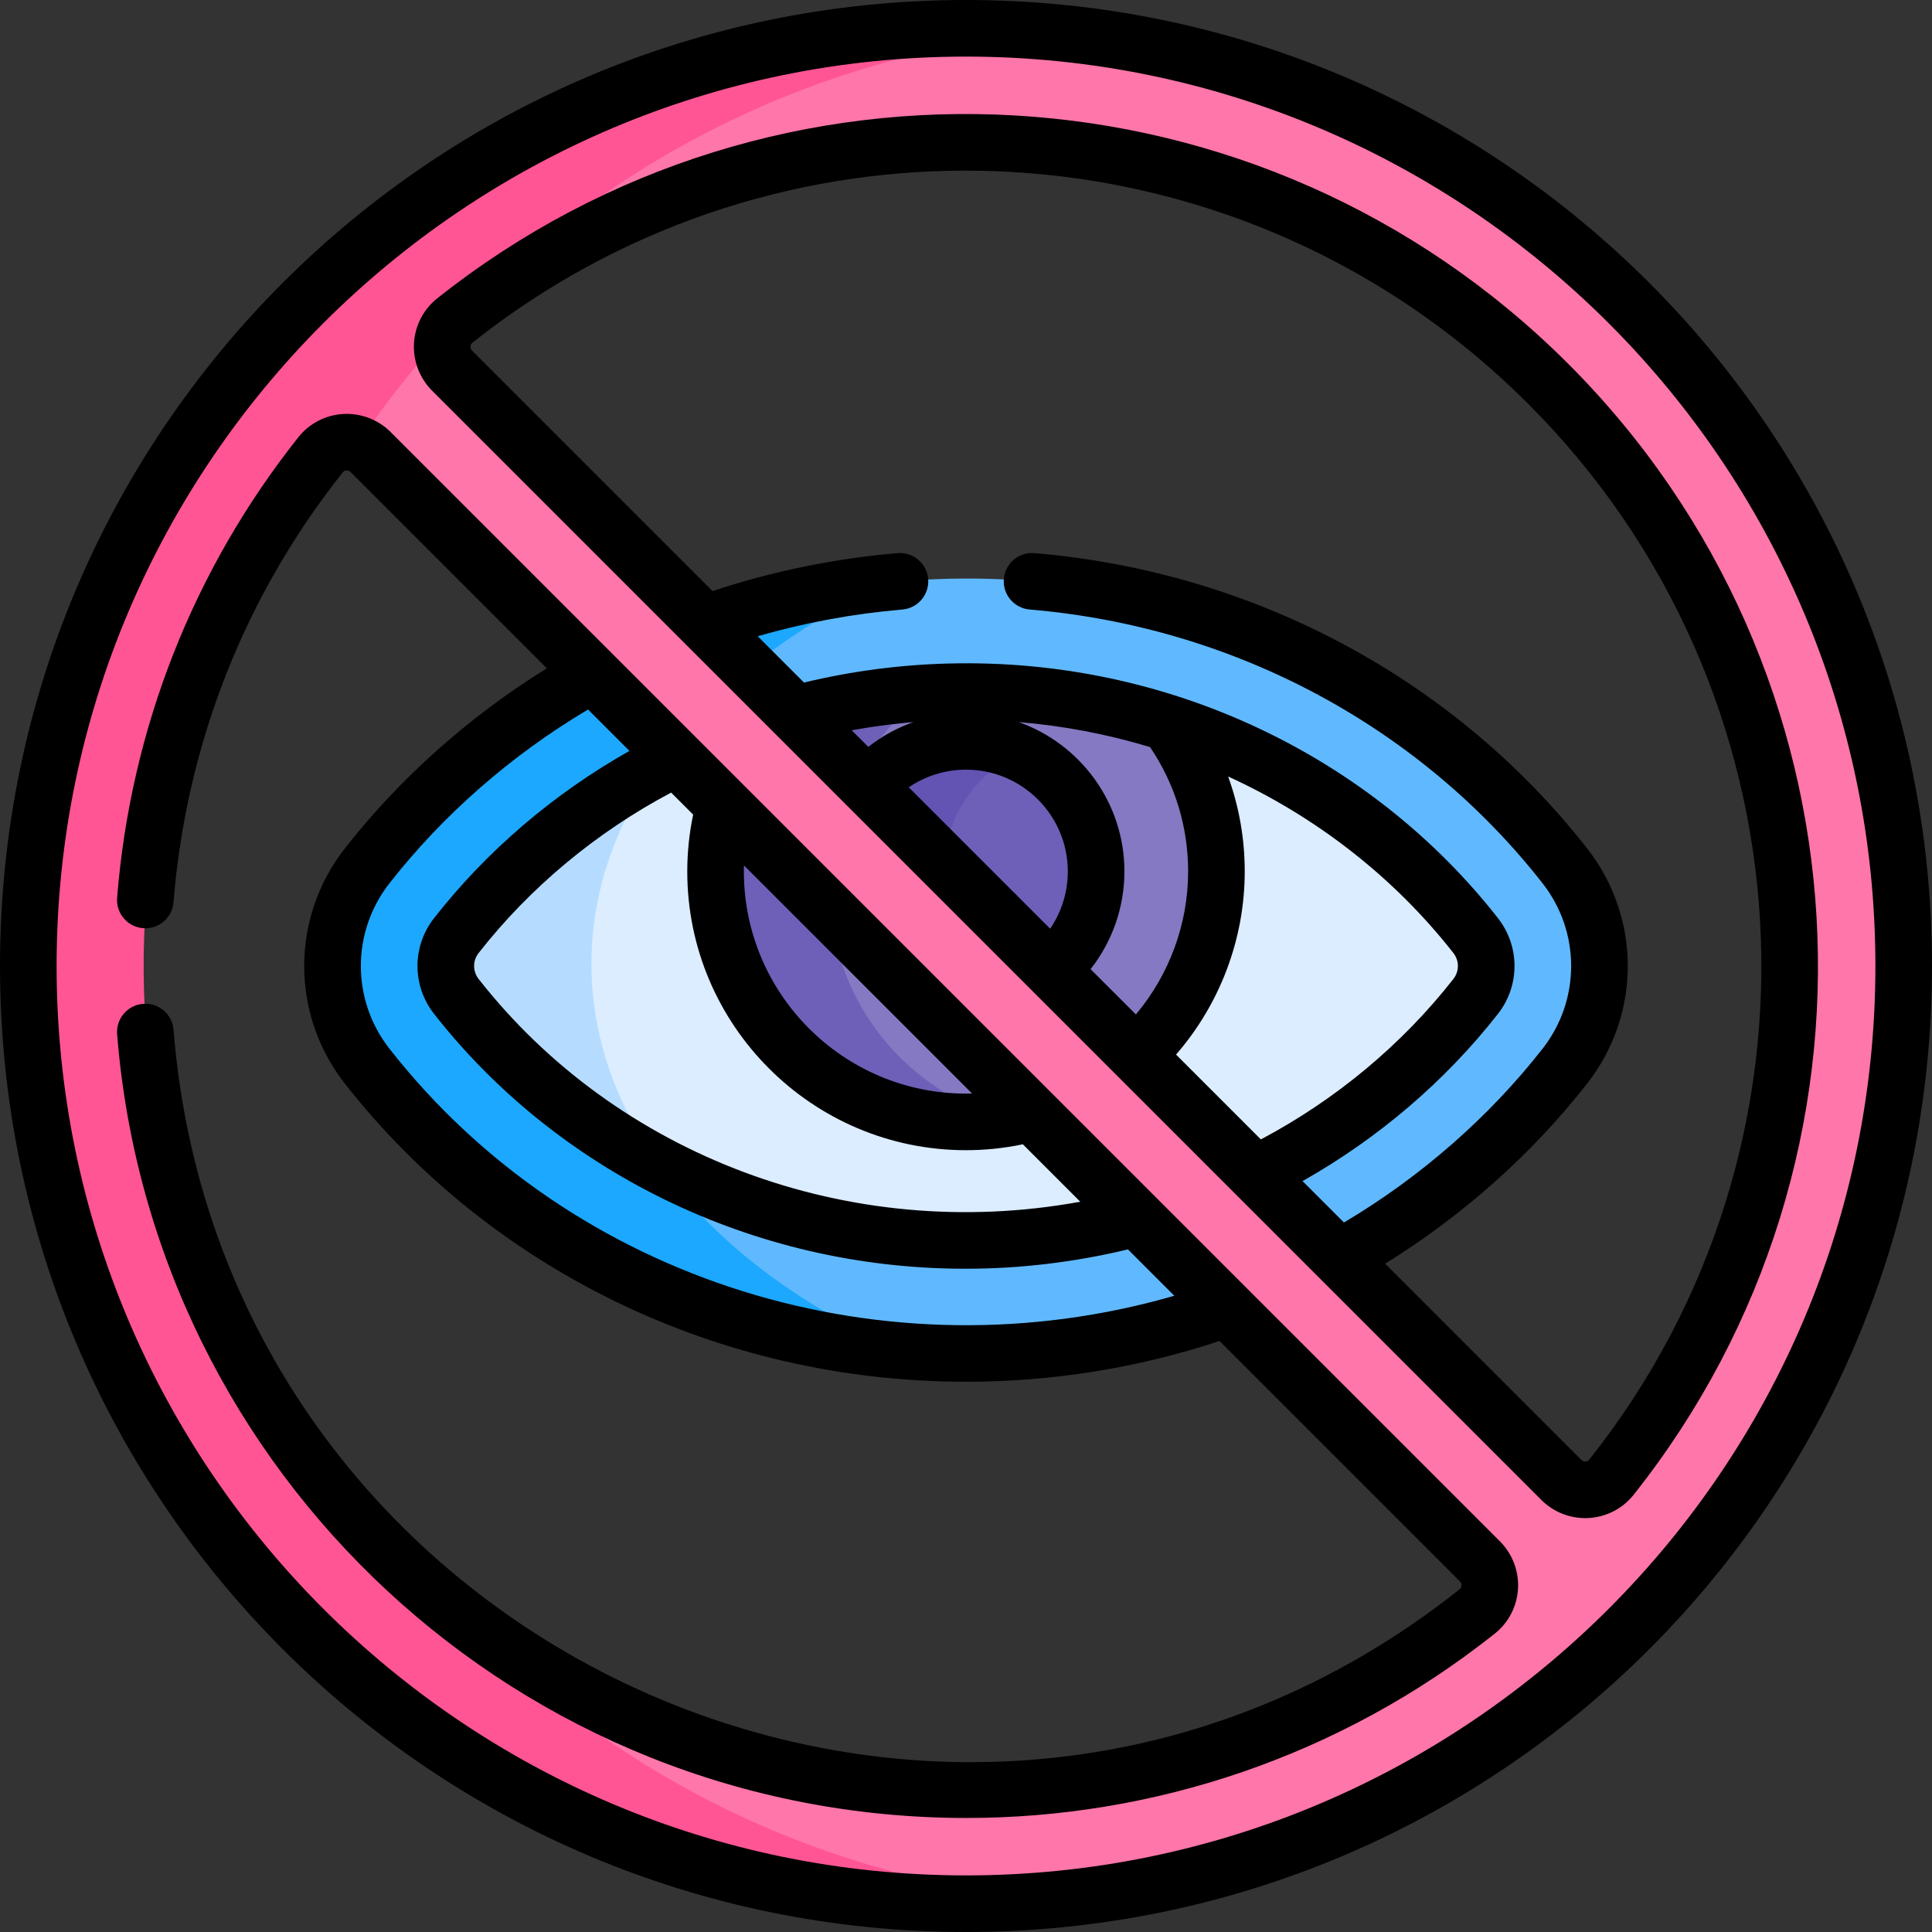 <svg id="Capa_1" enable-background="new 0 0 512.002 512.002" height="512" viewBox="0 0 512.002 512.002" width="512" xmlns="http://www.w3.org/2000/svg"><rect x="0" y="0" width="512.002" height="512.002" fill="#333333" stroke="none"/><g><g><path d="m179.712 194.196c-15.124 17.991-23.778 38.855-23.778 61.104 0 42.819 32.056 80.5 80.619 102.447 29.912 2.854 60.357-.803 88.88-10.988v-7.045z" fill="#60b9fe"/><path d="m156.735 255.426c0-22.067 8.594-42.759 23.613-60.595l-16.186-16.164h-6.82c-23.168 12.833-43.703 30.243-59.792 50.798-12.229 15.624-12.229 37.447-.001 53.071 18.116 23.145 41.86 42.315 68.664 55.438 22.965 11.243 47.701 17.899 72.763 19.993-49.442-21.566-82.241-59.43-82.241-102.541z" fill="#1ca8ff"/><path d="m414.958 229.466c-18.116-23.146-41.86-42.316-68.664-55.439-34.966-17.118-74.032-23.61-112.113-19.526-14.517 6.789-27.544 14.949-38.702 24.212l152.933 154.622h6.753c23.168-12.834 43.704-30.243 59.793-50.799 12.228-15.624 12.228-37.446 0-53.07z" fill="#60b9fe"/><path d="m235.732 154.336c-16.53 1.647-32.889 5.276-48.658 10.907v4.972l8.911 9.009c11.315-9.608 24.719-18.013 39.747-24.888z" fill="#1ca8ff"/><path d="m183.829 200.894h-4.26c-.054.026-.109.051-.164.077-2.534 1.241-5.031 2.555-7.497 3.92-10.023 15.44-15.616 32.526-15.616 50.511 0 18.713 6.049 36.454 16.85 52.378 2.067 1.122 4.15 2.215 6.263 3.25 37.932 18.57 81.673 22.494 122.077 11.777v-3.759z" fill="#dbedff"/><path d="m156.735 255.426c0-18.327 5.938-35.701 16.55-51.283-20.244 10.96-38.165 25.995-52.111 43.813-3.708 4.737-3.708 11.353-.001 16.089 14.241 18.194 32.621 33.493 53.39 44.507-11.416-16.049-17.828-34.074-17.828-53.126z" fill="#b5dcff"/><path d="m391.333 247.956c-15.338-19.596-35.474-35.843-58.23-46.985-7.601-3.721-15.437-6.844-23.431-9.388l-1.177 2.799h-92.283v6.513l109.221 110.214 7.43-.075.075.075c.054-.027.11-.051.164-.077 22.757-11.142 42.893-27.389 58.23-46.985 3.709-4.738 3.709-11.354.001-16.091z" fill="#dbedff"/><path d="m272.496 289.715-52.106-52h-1.214c1.288 27.907 20.187 51.191 45.852 59.016 2.944-.393 5.827-.977 8.638-1.74z" fill="#8479c2"/><path d="m219.8 237.126-23.638-23.59h-3.952c-1.507 5.55-2.324 11.384-2.324 17.412 0 36.654 29.713 66.367 66.367 66.367 3.429 0 6.793-.273 10.08-.779-26.217-7.39-45.594-31.058-46.533-59.41z" fill="#6e60b8"/><path d="m309.675 191.575c-20.905-6.658-42.899-9.265-64.671-7.879-8.408 6.399-15.213 14.781-19.754 24.442l71.079 70.409 5.075 1.025c13.045-12.119 21.217-29.414 21.217-48.625 0-14.742-4.813-28.356-12.946-39.372z" fill="#8479c2"/><path d="m245.506 183.665c-11.621.707-23.182 2.533-34.481 5.53v4.854l14.499 14.362c4.499-9.839 11.404-18.347 19.982-24.746z" fill="#6e60b8"/><path d="m269.871 199.264c-12.083 5.695-20.459 17.962-20.459 32.206 0 .438.011.872.03 1.305l24.223 24.224h5.165c7.289-6.323 11.905-15.645 11.905-26.051 0-14.207-8.593-26.403-20.864-31.684z" fill="#6e60b8"/><g><path d="m250.078 230.948c0-13.998 8.346-26.039 20.329-31.442-4.32-1.948-9.107-3.04-14.153-3.04-10.406 0-19.729 4.616-26.051 11.905v5.165l19.981 19.981c-.063-.849-.106-1.704-.106-2.569z" fill="#6353b2"/></g><g><path d="m504.755 256.001c0-137.227-111.231-248.474-248.452-248.5-68.458 12.981-127.144 53.54-164.076 109.694 2.256.019 4.517.874 6.253 2.61l293.969 293.97c3.759 3.759 3.439 9.975-.724 13.281-83.718 66.472-204.94 62.626-284.32-11.531 36.894 45.345 89.178 77.653 148.898 88.977 137.221-.027 248.452-111.274 248.452-248.501zm-384.697-157.774c-3.759-3.759-3.439-9.975.724-13.281 85.651-68.007 210.566-62.426 289.759 16.767s84.774 204.108 16.767 289.76c-3.306 4.163-9.521 4.483-13.28.724z" fill="#ff76aa"/><g><path d="m121.713 427.801c-6.843-5.372-13.441-11.207-19.747-17.513-79.192-79.193-84.774-204.107-16.767-289.759 2.374-2.99 6.247-3.986 9.635-2.923 7.141-10.629 15.086-20.671 23.739-30.05.545-.974 1.274-1.868 2.209-2.609.275-.219.556-.428.832-.645 40.386-42.242 95.524-70.246 157.14-75.777-7.413-.665-14.914-1.025-22.5-1.025-137.244 0-248.501 111.258-248.501 248.501s111.257 248.501 248.501 248.501c7.586 0 15.087-.359 22.5-1.025-61.566-5.527-116.664-33.491-157.041-75.676z" fill="#ff5595"/></g></g></g><g><path d="m415.592 96.41c-81.137-81.136-209.99-88.587-299.727-17.337-3.646 2.895-5.889 7.226-6.154 11.883-.268 4.679 1.479 9.263 4.791 12.575 13.887 13.887 279.457 279.457 293.969 293.97 3.092 3.091 7.288 4.818 11.637 4.818.312 0 .625-.009.938-.027 4.657-.267 8.988-2.51 11.883-6.155 71.251-89.738 63.798-218.593-17.337-299.727zm-185.499 96.387c.38-.059.76-.117 1.14-.174 2.969-.442 5.945-.806 8.925-1.089.289-.028.579-.054.868-.08.332-.03.665-.049.997-.077-4.286 1.516-8.308 3.724-11.909 6.55l-4.396-4.396c.043-.008.085-.014.128-.022 1.413-.257 2.829-.491 4.247-.712zm58.928 64.038c5.754-7.334 8.962-16.422 8.962-25.888 0-18.26-11.722-33.826-28.033-39.59 11.754.974 23.423 3.18 34.823 6.627 6.613 9.75 10.096 21.094 10.096 32.963 0 13.88-4.976 27.341-13.841 37.894zm-33.02-52.869c14.878 0 26.981 12.104 26.981 26.982 0 5.463-1.658 10.737-4.678 15.171-7.684-7.684-29.83-29.83-37.474-37.474 4.435-3.021 9.708-4.679 15.171-4.679zm55.662 75.511c11.646-13.381 18.206-30.677 18.206-48.53 0-8.701-1.502-17.176-4.399-25.163 22.928 10.459 43.764 26.426 59.706 46.793 1.577 2.016 1.577 4.83 0 6.845-13.614 17.395-31.197 32.029-51.032 42.535zm109.518 107.332c-.31.39-.71.491-.991.507-.297.017-.731-.042-1.111-.422l-52.001-52.001c20.558-12.72 38.932-29.077 53.535-47.734 14.357-18.345 14.357-43.97 0-62.315-34.279-43.796-86.834-73.215-146.479-78.262-4.144-.356-7.758 2.714-8.106 6.841-.349 4.127 2.714 7.756 6.841 8.105 55.157 4.667 104.013 31.781 135.932 72.56 10.098 12.902 10.098 30.924 0 43.825-14.234 18.186-32.351 34.024-52.64 46.062l-10.971-10.971c20.062-11.31 37.831-26.491 51.798-44.337 5.837-7.458 5.837-17.875 0-25.334-33.223-42.447-86.788-68.962-145.42-67.497-12.934.317-25.75 1.988-38.5 5.046l-12.271-12.271c12.449-3.597 25.298-5.971 38.339-7.077 4.128-.35 7.189-3.98 6.84-8.107-.351-4.127-4.015-7.195-8.107-6.839-16.765 1.422-33.233 4.817-49.038 10.057l-63.721-63.721c-.38-.38-.439-.814-.423-1.111.017-.282.117-.683.508-.992 38.482-30.555 84.655-45.6 130.693-45.6 54.173 0 108.152 20.851 149.098 61.796 75.742 75.742 82.704 196.027 16.195 279.792z"/><path d="m256.001 0c-141.492 0-256.001 114.497-256.001 256.001 0 141.492 114.497 256.001 256.001 256.001 141.492 0 256.001-114.497 256.001-256.001 0-141.492-114.497-256.001-256.001-256.001zm0 497.002c-132.889 0-241.001-108.113-241.001-241.001s108.112-241.001 241.001-241.001 241.001 108.113 241.001 241.001-108.112 241.001-241.001 241.001z"/><path d="m103.53 114.502c-3.314-3.313-7.896-5.056-12.575-4.792-4.657.267-8.988 2.51-11.883 6.155-27.841 35.065-44.451 77.264-48.035 122.037-.33 4.129 2.749 7.744 6.878 8.075 4.156.33 7.745-2.749 8.074-6.877 3.346-41.794 18.848-81.182 44.83-113.906.31-.39.711-.491.993-.507.3-.017.732.043 1.11.422l52.002 52.002c-20.559 12.72-38.932 29.076-53.533 47.732-14.359 18.345-14.36 43.971-.001 62.317 38.06 48.623 98.244 79.017 164.638 79.017 22.672 0 45.397-3.584 67.161-10.802l63.704 63.704c.381.38.439.814.423 1.112-.017.281-.117.682-.508.992-132.512 105.211-327.522 18.071-340.815-148.28-.331-4.129-3.951-7.209-8.074-6.878-4.129.33-7.208 3.944-6.879 8.074 9.291 116.261 106.49 207.69 225.078 207.685 49.312-.002 98.797-16.125 140.018-48.854 3.645-2.894 5.889-7.225 6.155-11.882.268-4.679-1.479-9.262-4.791-12.576-2.492-2.492-285.132-285.132-293.97-293.97zm93.626 114.84 60.452 60.452c-.536.015-1.071.022-1.607.022-32.46 0-58.867-26.408-58.867-58.868 0-.535.008-1.071.022-1.606zm-13.462-13.463c-1.032 4.954-1.56 10.005-1.56 15.068 0 40.731 33.137 73.868 73.867 73.868 5.059 0 10.109-.528 15.068-1.561l15.216 15.216c-61.366 11.22-122.908-12.352-159.458-59.048-1.577-2.015-1.577-4.829.001-6.844 13.604-17.382 31.171-32.007 51.032-42.533zm-80.491 62.035c-10.099-12.902-10.099-30.924.001-43.826 14.232-18.185 32.349-34.022 52.638-46.061l10.97 10.97c-20.061 11.31-37.829 26.491-51.795 44.335-5.839 7.458-5.84 17.876-.002 25.335 32.194 41.13 83.757 67.567 140.829 67.566 14.396 0 28.857-1.713 43.076-5.129l12.287 12.287c-76.168 22.021-159.404-3.388-208.004-65.477z"/></g></g></svg>